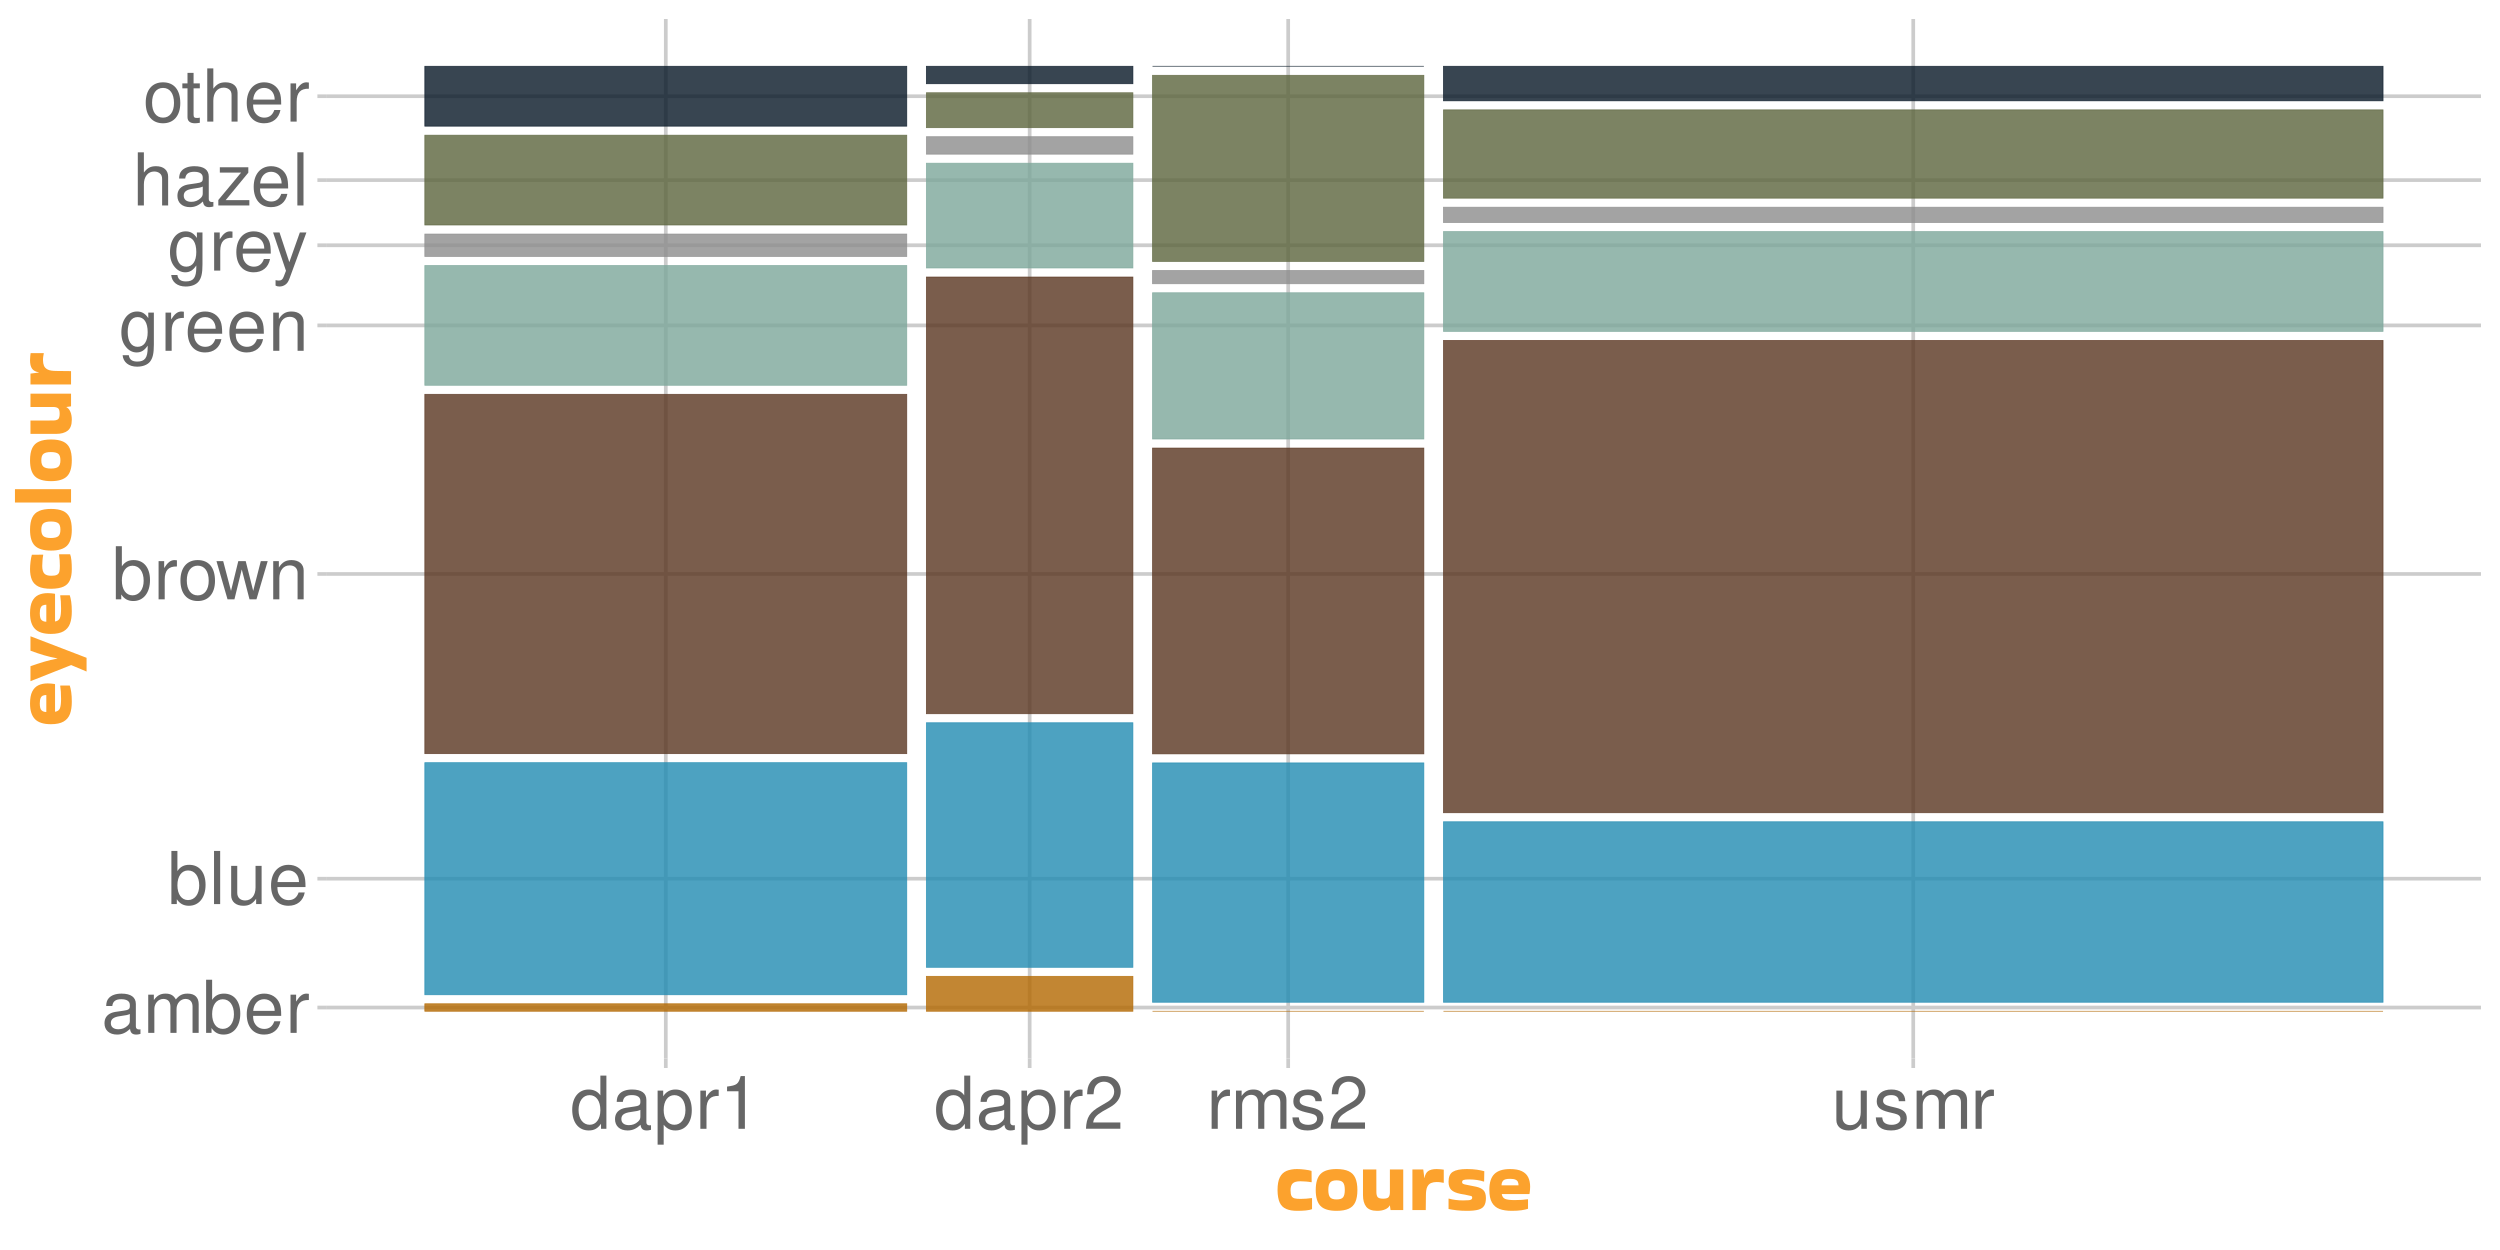 <?xml version="1.0" encoding="UTF-8"?>
<svg xmlns="http://www.w3.org/2000/svg" xmlns:xlink="http://www.w3.org/1999/xlink" width="720" height="360" viewBox="0 0 720 360">
<defs>
<g>
<g id="glyph-0-0">
<path d="M 11.234 -1.031 C 11.047 -0.984 10.969 -0.984 10.859 -0.984 C 10.25 -0.984 9.906 -1.297 9.906 -1.844 L 9.906 -8.312 C 9.906 -10.266 8.484 -11.312 5.781 -11.312 C 4.156 -11.312 2.875 -10.859 2.125 -10.031 C 1.609 -9.469 1.406 -8.844 1.359 -7.75 L 3.125 -7.75 C 3.281 -9.094 4.078 -9.703 5.719 -9.703 C 7.312 -9.703 8.172 -9.109 8.172 -8.062 L 8.172 -7.609 C 8.141 -6.844 7.766 -6.578 6.344 -6.391 C 3.859 -6.062 3.484 -5.984 2.812 -5.719 C 1.531 -5.172 0.875 -4.203 0.875 -2.766 C 0.875 -0.781 2.266 0.484 4.5 0.484 C 5.875 0.484 7 0 8.234 -1.141 C 8.359 0 8.906 0.484 10.031 0.484 C 10.422 0.484 10.641 0.438 11.234 0.297 Z M 8.172 -3.469 C 8.172 -2.875 8 -2.516 7.469 -2.031 C 6.766 -1.391 5.906 -1.047 4.875 -1.047 C 3.5 -1.047 2.703 -1.703 2.703 -2.812 C 2.703 -3.969 3.469 -4.562 5.359 -4.828 C 7.219 -5.078 7.578 -5.172 8.172 -5.438 Z M 8.172 -3.469 "/>
</g>
<g id="glyph-0-1">
<path d="M 1.469 -11 L 1.469 0 L 3.234 0 L 3.234 -6.906 C 3.234 -8.5 4.391 -9.781 5.812 -9.781 C 7.125 -9.781 7.859 -8.984 7.859 -7.578 L 7.859 0 L 9.625 0 L 9.625 -6.906 C 9.625 -8.5 10.766 -9.781 12.203 -9.781 C 13.484 -9.781 14.234 -8.969 14.234 -7.578 L 14.234 0 L 16 0 L 16 -8.25 C 16 -10.234 14.875 -11.312 12.812 -11.312 C 11.344 -11.312 10.453 -10.875 9.422 -9.641 C 8.781 -10.812 7.891 -11.312 6.469 -11.312 C 5 -11.312 4.016 -10.766 3.094 -9.453 L 3.094 -11 Z M 1.469 -11 "/>
</g>
<g id="glyph-0-2">
<path d="M 1.141 -15.312 L 1.141 0 L 2.703 0 L 2.703 -1.406 C 3.547 -0.125 4.656 0.484 6.188 0.484 C 9.094 0.484 10.984 -1.891 10.984 -5.547 C 10.984 -9.109 9.203 -11.312 6.281 -11.312 C 4.766 -11.312 3.703 -10.75 2.875 -9.516 L 2.875 -15.312 Z M 5.938 -9.688 C 7.891 -9.688 9.156 -7.984 9.156 -5.359 C 9.156 -2.859 7.859 -1.156 5.938 -1.156 C 4.078 -1.156 2.875 -2.828 2.875 -5.422 C 2.875 -8 4.078 -9.688 5.938 -9.688 Z M 5.938 -9.688 "/>
</g>
<g id="glyph-0-3">
<path d="M 10.766 -4.906 C 10.766 -6.594 10.641 -7.609 10.328 -8.422 C 9.625 -10.234 7.938 -11.312 5.875 -11.312 C 2.812 -11.312 0.844 -8.984 0.844 -5.359 C 0.844 -1.719 2.734 0.484 5.844 0.484 C 8.359 0.484 10.094 -0.938 10.547 -3.344 L 8.781 -3.344 C 8.297 -1.891 7.312 -1.141 5.906 -1.141 C 4.781 -1.141 3.844 -1.641 3.25 -2.562 C 2.828 -3.188 2.688 -3.828 2.672 -4.906 Z M 2.703 -6.344 C 2.859 -8.375 4.094 -9.703 5.859 -9.703 C 7.641 -9.703 8.891 -8.312 8.891 -6.344 Z M 2.703 -6.344 "/>
</g>
<g id="glyph-0-4">
<path d="M 1.453 -11 L 1.453 0 L 3.219 0 L 3.219 -5.719 C 3.234 -8.359 4.328 -9.531 6.734 -9.469 L 6.734 -11.25 C 6.453 -11.297 6.281 -11.312 6.062 -11.312 C 4.938 -11.312 4.078 -10.641 3.062 -9.016 L 3.062 -11 Z M 1.453 -11 "/>
</g>
<g id="glyph-0-5">
<path d="M 3.188 -15.312 L 1.422 -15.312 L 1.422 0 L 3.188 0 Z M 3.188 -15.312 "/>
</g>
<g id="glyph-0-6">
<path d="M 10.125 0 L 10.125 -11 L 8.375 -11 L 8.375 -4.766 C 8.375 -2.516 7.203 -1.047 5.375 -1.047 C 3.984 -1.047 3.109 -1.891 3.109 -3.219 L 3.109 -11 L 1.359 -11 L 1.359 -2.516 C 1.359 -0.688 2.734 0.484 4.875 0.484 C 6.484 0.484 7.516 -0.078 8.547 -1.531 L 8.547 0 Z M 10.125 0 "/>
</g>
<g id="glyph-0-7">
<path d="M 5.719 -11.312 C 2.609 -11.312 0.75 -9.109 0.75 -5.422 C 0.75 -1.703 2.609 0.484 5.734 0.484 C 8.844 0.484 10.703 -1.719 10.703 -5.328 C 10.703 -9.156 8.906 -11.312 5.719 -11.312 Z M 5.734 -9.703 C 7.703 -9.703 8.891 -8.078 8.891 -5.359 C 8.891 -2.75 7.672 -1.141 5.734 -1.141 C 3.781 -1.141 2.578 -2.75 2.578 -5.422 C 2.578 -8.078 3.781 -9.703 5.734 -9.703 Z M 5.734 -9.703 "/>
</g>
<g id="glyph-0-8">
<path d="M 11.641 0 L 14.875 -11 L 12.891 -11 L 10.703 -2.438 L 8.547 -11 L 6.406 -11 L 4.312 -2.438 L 2.062 -11 L 0.125 -11 L 3.312 0 L 5.297 0 L 7.406 -8.625 L 9.641 0 Z M 11.641 0 "/>
</g>
<g id="glyph-0-9">
<path d="M 1.469 -11 L 1.469 0 L 3.234 0 L 3.234 -6.062 C 3.234 -8.312 4.406 -9.781 6.219 -9.781 C 7.609 -9.781 8.484 -8.953 8.484 -7.625 L 8.484 0 L 10.234 0 L 10.234 -8.312 C 10.234 -10.141 8.859 -11.312 6.734 -11.312 C 5.109 -11.312 4.047 -10.688 3.094 -9.156 L 3.094 -11 Z M 1.469 -11 "/>
</g>
<g id="glyph-0-10">
<path d="M 8.484 -11 L 8.484 -9.406 C 7.609 -10.734 6.641 -11.312 5.25 -11.312 C 2.578 -11.312 0.734 -8.844 0.734 -5.312 C 0.734 -3.469 1.172 -2.125 2.125 -1.016 C 2.938 -0.047 3.984 0.484 5.125 0.484 C 6.453 0.484 7.391 -0.109 8.312 -1.484 L 8.312 -0.922 C 8.312 2.016 7.5 3.109 5.312 3.109 C 3.828 3.109 3.047 2.516 2.875 1.266 L 1.094 1.266 C 1.266 3.297 2.875 4.578 5.266 4.578 C 6.891 4.578 8.234 4.047 8.953 3.172 C 9.781 2.141 10.094 0.781 10.094 -1.812 L 10.094 -11 Z M 5.422 -9.703 C 7.266 -9.703 8.312 -8.141 8.312 -5.359 C 8.312 -2.688 7.25 -1.141 5.422 -1.141 C 3.609 -1.141 2.562 -2.703 2.562 -5.422 C 2.562 -8.109 3.609 -9.703 5.422 -9.703 Z M 5.422 -9.703 "/>
</g>
<g id="glyph-0-11">
<path d="M 8.141 -11 L 5.109 -2.438 L 2.281 -11 L 0.422 -11 L 4.141 0.047 L 3.469 1.781 C 3.172 2.562 2.797 2.859 2.062 2.859 C 1.766 2.859 1.516 2.812 1.141 2.734 L 1.141 4.312 C 1.484 4.5 1.844 4.578 2.312 4.578 C 2.875 4.578 3.484 4.391 3.953 4.047 C 4.5 3.656 4.812 3.188 5.141 2.312 L 10.031 -11 Z M 8.141 -11 "/>
</g>
<g id="glyph-0-12">
<path d="M 1.469 -15.312 L 1.469 0 L 3.219 0 L 3.219 -6.062 C 3.219 -8.312 4.391 -9.781 6.188 -9.781 C 6.781 -9.781 7.328 -9.625 7.75 -9.297 C 8.25 -8.922 8.469 -8.406 8.469 -7.625 L 8.469 0 L 10.203 0 L 10.203 -8.312 C 10.203 -10.156 8.891 -11.312 6.734 -11.312 C 5.188 -11.312 4.234 -10.844 3.219 -9.484 L 3.219 -15.312 Z M 1.469 -15.312 "/>
</g>
<g id="glyph-0-13">
<path d="M 9.297 -11 L 1.094 -11 L 1.094 -9.469 L 7.219 -9.469 L 0.656 -1.578 L 0.656 0 L 9.594 0 L 9.594 -1.531 L 2.766 -1.531 L 9.297 -9.453 Z M 9.297 -11 "/>
</g>
<g id="glyph-0-14">
<path d="M 5.328 -11 L 3.531 -11 L 3.531 -14.031 L 1.781 -14.031 L 1.781 -11 L 0.297 -11 L 0.297 -9.578 L 1.781 -9.578 L 1.781 -1.266 C 1.781 -0.125 2.547 0.484 3.906 0.484 C 4.375 0.484 4.75 0.438 5.328 0.344 L 5.328 -1.141 C 5.078 -1.078 4.844 -1.047 4.5 -1.047 C 3.734 -1.047 3.531 -1.266 3.531 -2.031 L 3.531 -9.578 L 5.328 -9.578 Z M 5.328 -11 "/>
</g>
<g id="glyph-0-15">
<path d="M 10.391 -15.312 L 8.656 -15.312 L 8.656 -9.625 C 7.922 -10.734 6.734 -11.312 5.266 -11.312 C 2.422 -11.312 0.547 -9.031 0.547 -5.516 C 0.547 -1.812 2.359 0.484 5.328 0.484 C 6.844 0.484 7.891 -0.078 8.844 -1.453 L 8.844 0 L 10.391 0 Z M 5.562 -9.688 C 7.453 -9.688 8.656 -8.016 8.656 -5.375 C 8.656 -2.828 7.438 -1.156 5.594 -1.156 C 3.656 -1.156 2.375 -2.859 2.375 -5.422 C 2.375 -7.984 3.656 -9.688 5.562 -9.688 Z M 5.562 -9.688 "/>
</g>
<g id="glyph-0-16">
<path d="M 1.141 4.578 L 2.891 4.578 L 2.891 -1.156 C 3.828 -0.016 4.844 0.484 6.281 0.484 C 9.141 0.484 10.984 -1.812 10.984 -5.312 C 10.984 -9.016 9.172 -11.312 6.266 -11.312 C 4.766 -11.312 3.562 -10.641 2.75 -9.344 L 2.75 -11 L 1.141 -11 Z M 5.969 -9.688 C 7.891 -9.688 9.156 -7.984 9.156 -5.359 C 9.156 -2.859 7.875 -1.156 5.969 -1.156 C 4.094 -1.156 2.891 -2.828 2.891 -5.422 C 2.891 -8 4.094 -9.688 5.969 -9.688 Z M 5.969 -9.688 "/>
</g>
<g id="glyph-0-17">
<path d="M 5.438 -10.812 L 5.438 0 L 7.281 0 L 7.281 -15.188 L 6.062 -15.188 C 5.422 -12.859 5 -12.531 2.141 -12.156 L 2.141 -10.812 Z M 5.438 -10.812 "/>
</g>
<g id="glyph-0-18">
<path d="M 10.625 -1.828 L 2.797 -1.828 C 2.984 -3.094 3.656 -3.891 5.484 -5 L 7.578 -6.172 C 9.656 -7.328 10.734 -8.891 10.734 -10.75 C 10.734 -12.016 10.234 -13.188 9.344 -14 C 8.469 -14.812 7.375 -15.188 5.969 -15.188 C 4.078 -15.188 2.672 -14.516 1.844 -13.203 C 1.328 -12.406 1.094 -11.469 1.047 -9.938 L 2.891 -9.938 C 2.969 -10.969 3.094 -11.578 3.344 -12.078 C 3.828 -13 4.781 -13.562 5.906 -13.562 C 7.578 -13.562 8.844 -12.344 8.844 -10.703 C 8.844 -9.484 8.141 -8.438 6.828 -7.688 L 4.891 -6.547 C 1.781 -4.766 0.875 -3.344 0.719 -0.016 L 10.625 -0.016 Z M 10.625 -1.828 "/>
</g>
<g id="glyph-0-19">
<path d="M 9.203 -7.938 C 9.172 -10.094 7.75 -11.312 5.203 -11.312 C 2.641 -11.312 0.984 -10 0.984 -7.953 C 0.984 -6.234 1.875 -5.422 4.469 -4.781 L 6.109 -4.391 C 7.328 -4.094 7.812 -3.656 7.812 -2.875 C 7.812 -1.828 6.781 -1.141 5.25 -1.141 C 4.312 -1.141 3.5 -1.406 3.062 -1.875 C 2.797 -2.188 2.672 -2.5 2.562 -3.281 L 0.719 -3.281 C 0.797 -0.734 2.219 0.484 5.109 0.484 C 7.875 0.484 9.641 -0.875 9.641 -3 C 9.641 -4.641 8.719 -5.547 6.531 -6.062 L 4.844 -6.469 C 3.422 -6.797 2.812 -7.266 2.812 -8.047 C 2.812 -9.078 3.719 -9.703 5.141 -9.703 C 6.547 -9.703 7.312 -9.094 7.344 -7.938 Z M 9.203 -7.938 "/>
</g>
<g id="glyph-1-0">
<path d="M 10.531 -3.594 L 10.531 -0.484 C 10.133 -0.316 9.539 -0.191 8.75 -0.109 C 7.969 -0.035 7.141 0 6.266 0 C 5.004 0 3.953 -0.176 3.109 -0.531 C 2.266 -0.883 1.641 -1.488 1.234 -2.344 C 0.828 -3.207 0.613 -4.41 0.594 -5.953 C 0.594 -7.535 0.812 -8.766 1.25 -9.641 C 1.695 -10.523 2.344 -11.145 3.188 -11.5 C 4.039 -11.852 5.055 -12.031 6.234 -12.031 C 6.941 -12.031 7.688 -11.977 8.469 -11.875 C 9.25 -11.781 9.891 -11.656 10.391 -11.5 L 10.422 -8.281 L 10.344 -8.234 C 9.863 -8.328 9.348 -8.395 8.797 -8.438 C 8.254 -8.488 7.723 -8.516 7.203 -8.516 C 6.129 -8.516 5.383 -8.312 4.969 -7.906 C 4.551 -7.508 4.344 -6.844 4.344 -5.906 C 4.344 -5.188 4.43 -4.648 4.609 -4.297 C 4.785 -3.941 5.082 -3.707 5.5 -3.594 C 5.914 -3.488 6.484 -3.438 7.203 -3.438 C 7.766 -3.438 8.301 -3.457 8.812 -3.5 C 9.32 -3.551 9.863 -3.609 10.438 -3.672 Z M 10.531 -3.594 "/>
</g>
<g id="glyph-1-1">
<path d="M 0.594 -5.969 C 0.594 -8.113 1.051 -9.66 1.969 -10.609 C 2.883 -11.555 4.426 -12.031 6.594 -12.031 C 8.051 -12.031 9.219 -11.82 10.094 -11.406 C 10.977 -10.988 11.613 -10.332 12 -9.438 C 12.395 -8.551 12.594 -7.395 12.594 -5.969 C 12.594 -4.562 12.395 -3.414 12 -2.531 C 11.613 -1.656 10.977 -1.016 10.094 -0.609 C 9.219 -0.203 8.051 0 6.594 0 C 4.426 0 2.883 -0.469 1.969 -1.406 C 1.051 -2.344 0.594 -3.863 0.594 -5.969 Z M 6.594 -3.281 C 7.52 -3.281 8.145 -3.484 8.469 -3.891 C 8.801 -4.305 8.969 -5.023 8.969 -6.047 C 8.969 -7.023 8.801 -7.723 8.469 -8.141 C 8.145 -8.566 7.52 -8.781 6.594 -8.781 C 5.695 -8.781 5.078 -8.566 4.734 -8.141 C 4.391 -7.723 4.219 -7.023 4.219 -6.047 C 4.219 -5.023 4.391 -4.305 4.734 -3.891 C 5.078 -3.484 5.695 -3.281 6.594 -3.281 Z M 6.594 -3.281 "/>
</g>
<g id="glyph-1-2">
<path d="M 5.281 0 C 3.812 0 2.766 -0.391 2.141 -1.172 C 1.516 -1.961 1.203 -3.082 1.203 -4.531 L 1.203 -11.906 L 5.047 -11.906 L 5.062 -5.469 C 5.062 -4.75 5.188 -4.238 5.438 -3.938 C 5.695 -3.645 6.223 -3.5 7.016 -3.5 C 7.766 -3.5 8.27 -3.629 8.531 -3.891 C 8.789 -4.16 8.93 -4.613 8.953 -5.25 L 8.953 -11.906 L 12.797 -11.906 L 12.797 -0.219 L 9.141 -0.219 L 8.953 -1.531 L 8.875 -1.531 C 8.664 -1.07 8.238 -0.703 7.594 -0.422 C 6.957 -0.141 6.188 0 5.281 0 Z M 5.281 0 "/>
</g>
<g id="glyph-1-3">
<path d="M 5.281 -0.219 L 1.438 -0.219 L 1.438 -11.906 L 4.562 -11.906 L 4.875 -9.5 L 4.938 -9.5 C 5.082 -10.395 5.426 -11.039 5.969 -11.438 C 6.52 -11.832 7.332 -12.031 8.406 -12.031 C 8.832 -12.031 9.223 -12.008 9.578 -11.969 C 9.93 -11.926 10.227 -11.891 10.469 -11.859 L 10.469 -8.109 L 10.422 -8.062 C 10.16 -8.125 9.863 -8.176 9.531 -8.219 C 9.207 -8.27 8.836 -8.297 8.422 -8.297 C 7.828 -8.297 7.297 -8.203 6.828 -8.016 C 6.359 -7.828 5.988 -7.457 5.719 -6.906 C 5.457 -6.352 5.328 -5.531 5.328 -4.438 Z M 5.281 -0.219 "/>
</g>
<g id="glyph-1-4">
<path d="M 0.906 -3.531 C 2.156 -3.176 3.539 -3 5.062 -3 C 5.801 -3 6.352 -3.02 6.719 -3.062 C 7.082 -3.113 7.328 -3.195 7.453 -3.312 C 7.586 -3.426 7.656 -3.578 7.656 -3.766 C 7.656 -4.035 7.555 -4.203 7.359 -4.266 C 7.16 -4.336 6.766 -4.426 6.172 -4.531 L 4.266 -4.891 C 3.055 -5.129 2.18 -5.508 1.641 -6.031 C 1.109 -6.551 0.844 -7.332 0.844 -8.375 C 0.844 -9.781 1.258 -10.738 2.094 -11.25 C 2.938 -11.77 4.281 -12.031 6.125 -12.031 C 7.227 -12.031 8.195 -11.969 9.031 -11.844 C 9.875 -11.719 10.578 -11.57 11.141 -11.406 L 11.094 -8.5 L 11.016 -8.422 C 9.723 -8.836 8.305 -9.047 6.766 -9.047 C 6.016 -9.047 5.488 -8.992 5.188 -8.891 C 4.895 -8.785 4.75 -8.582 4.75 -8.281 C 4.75 -8.125 4.789 -7.992 4.875 -7.891 C 4.969 -7.797 5.172 -7.703 5.484 -7.609 C 5.805 -7.523 6.316 -7.422 7.016 -7.297 L 8.766 -6.953 C 9.734 -6.742 10.445 -6.398 10.906 -5.922 C 11.375 -5.441 11.609 -4.68 11.609 -3.641 C 11.609 -2.734 11.441 -2.008 11.109 -1.469 C 10.773 -0.938 10.211 -0.555 9.422 -0.328 C 8.629 -0.109 7.535 0 6.141 0 C 5.086 0 4.113 -0.051 3.219 -0.156 C 2.332 -0.258 1.539 -0.383 0.844 -0.531 L 0.844 -3.484 Z M 0.906 -3.531 "/>
</g>
<g id="glyph-1-5">
<path d="M 11.734 -0.594 C 11.285 -0.438 10.664 -0.297 9.875 -0.172 C 9.082 -0.055 8.145 0 7.062 0 C 5.676 0 4.5 -0.176 3.531 -0.531 C 2.57 -0.895 1.844 -1.516 1.344 -2.391 C 0.844 -3.266 0.594 -4.477 0.594 -6.031 C 0.594 -8.133 1.078 -9.66 2.047 -10.609 C 3.016 -11.555 4.516 -12.031 6.547 -12.031 C 8.004 -12.031 9.148 -11.82 9.984 -11.406 C 10.828 -10.988 11.43 -10.398 11.797 -9.641 C 12.16 -8.879 12.344 -7.977 12.344 -6.938 C 12.344 -6.633 12.328 -6.305 12.297 -5.953 C 12.273 -5.598 12.234 -5.254 12.172 -4.922 L 12.078 -4.828 L 4.172 -4.828 C 4.285 -4.117 4.617 -3.648 5.172 -3.422 C 5.723 -3.203 6.625 -3.094 7.875 -3.094 C 8.707 -3.094 9.398 -3.113 9.953 -3.156 C 10.504 -3.195 11.066 -3.258 11.641 -3.344 L 11.734 -3.266 Z M 9 -7.344 C 9 -7.727 8.938 -8.062 8.812 -8.344 C 8.695 -8.625 8.461 -8.836 8.109 -8.984 C 7.754 -9.141 7.234 -9.219 6.547 -9.219 C 5.547 -9.219 4.891 -9.047 4.578 -8.703 C 4.266 -8.359 4.109 -7.906 4.109 -7.344 Z M 9 -7.344 "/>
</g>
<g id="glyph-2-0">
<path d="M -0.594 -11.734 C -0.438 -11.285 -0.297 -10.664 -0.172 -9.875 C -0.055 -9.082 0 -8.145 0 -7.062 C 0 -5.676 -0.176 -4.5 -0.531 -3.531 C -0.895 -2.57 -1.516 -1.844 -2.391 -1.344 C -3.266 -0.844 -4.477 -0.594 -6.031 -0.594 C -8.133 -0.594 -9.66 -1.078 -10.609 -2.047 C -11.555 -3.016 -12.031 -4.516 -12.031 -6.547 C -12.031 -8.004 -11.82 -9.148 -11.406 -9.984 C -10.988 -10.828 -10.398 -11.43 -9.641 -11.797 C -8.879 -12.16 -7.977 -12.344 -6.938 -12.344 C -6.633 -12.344 -6.305 -12.328 -5.953 -12.297 C -5.598 -12.273 -5.254 -12.234 -4.922 -12.172 L -4.828 -12.078 L -4.828 -4.172 C -4.117 -4.285 -3.648 -4.617 -3.422 -5.172 C -3.203 -5.723 -3.094 -6.625 -3.094 -7.875 C -3.094 -8.707 -3.113 -9.398 -3.156 -9.953 C -3.195 -10.504 -3.258 -11.066 -3.344 -11.641 L -3.266 -11.734 Z M -7.344 -9 C -7.727 -9 -8.062 -8.938 -8.344 -8.812 C -8.625 -8.695 -8.836 -8.461 -8.984 -8.109 C -9.141 -7.754 -9.219 -7.234 -9.219 -6.547 C -9.219 -5.547 -9.047 -4.891 -8.703 -4.578 C -8.359 -4.266 -7.906 -4.109 -7.344 -4.109 Z M -7.344 -9 "/>
</g>
<g id="glyph-2-1">
<path d="M 4.203 -2.781 L -0.188 -4.625 L -11.859 0 L -11.906 0 L -11.906 -4.297 C -10.645 -4.742 -9.375 -5.16 -8.094 -5.547 C -6.812 -5.941 -5.5 -6.258 -4.156 -6.5 L -4.156 -6.547 C -5.477 -6.785 -6.781 -7.094 -8.062 -7.469 C -9.344 -7.852 -10.625 -8.285 -11.906 -8.766 L -11.906 -12.891 L -11.828 -12.891 L 4.25 -6.719 L 4.25 -2.781 Z M 4.203 -2.781 "/>
</g>
<g id="glyph-2-2">
<path d="M -3.594 -10.531 L -0.484 -10.531 C -0.316 -10.133 -0.191 -9.539 -0.109 -8.75 C -0.035 -7.969 0 -7.141 0 -6.266 C 0 -5.004 -0.176 -3.953 -0.531 -3.109 C -0.883 -2.266 -1.488 -1.641 -2.344 -1.234 C -3.207 -0.828 -4.41 -0.613 -5.953 -0.594 C -7.535 -0.594 -8.766 -0.812 -9.641 -1.25 C -10.523 -1.695 -11.145 -2.344 -11.5 -3.188 C -11.852 -4.039 -12.031 -5.055 -12.031 -6.234 C -12.031 -6.941 -11.977 -7.688 -11.875 -8.469 C -11.781 -9.25 -11.656 -9.891 -11.5 -10.391 L -8.281 -10.422 L -8.234 -10.344 C -8.328 -9.863 -8.395 -9.348 -8.438 -8.797 C -8.488 -8.254 -8.516 -7.723 -8.516 -7.203 C -8.516 -6.129 -8.312 -5.383 -7.906 -4.969 C -7.508 -4.551 -6.844 -4.344 -5.906 -4.344 C -5.188 -4.344 -4.648 -4.43 -4.297 -4.609 C -3.941 -4.785 -3.707 -5.082 -3.594 -5.5 C -3.488 -5.914 -3.438 -6.484 -3.438 -7.203 C -3.438 -7.766 -3.457 -8.301 -3.5 -8.812 C -3.551 -9.32 -3.609 -9.863 -3.672 -10.438 Z M -3.594 -10.531 "/>
</g>
<g id="glyph-2-3">
<path d="M -5.969 -0.594 C -8.113 -0.594 -9.66 -1.051 -10.609 -1.969 C -11.555 -2.883 -12.031 -4.426 -12.031 -6.594 C -12.031 -8.051 -11.82 -9.219 -11.406 -10.094 C -10.988 -10.977 -10.332 -11.613 -9.438 -12 C -8.551 -12.395 -7.395 -12.594 -5.969 -12.594 C -4.562 -12.594 -3.414 -12.395 -2.531 -12 C -1.656 -11.613 -1.016 -10.977 -0.609 -10.094 C -0.203 -9.219 0 -8.051 0 -6.594 C 0 -4.426 -0.469 -2.883 -1.406 -1.969 C -2.344 -1.051 -3.863 -0.594 -5.969 -0.594 Z M -3.281 -6.594 C -3.281 -7.52 -3.484 -8.145 -3.891 -8.469 C -4.305 -8.801 -5.023 -8.969 -6.047 -8.969 C -7.023 -8.969 -7.723 -8.801 -8.141 -8.469 C -8.566 -8.145 -8.781 -7.52 -8.781 -6.594 C -8.781 -5.695 -8.566 -5.078 -8.141 -4.734 C -7.723 -4.391 -7.023 -4.219 -6.047 -4.219 C -5.023 -4.219 -4.305 -4.391 -3.891 -4.734 C -3.484 -5.078 -3.281 -5.695 -3.281 -6.594 Z M -3.281 -6.594 "/>
</g>
<g id="glyph-2-4">
<path d="M -0.219 -5.281 L -0.219 -1.438 L -16.375 -1.438 L -16.375 -5.281 Z M -0.219 -5.281 "/>
</g>
<g id="glyph-2-5">
<path d="M 0 -5.281 C 0 -3.812 -0.391 -2.766 -1.172 -2.141 C -1.961 -1.516 -3.082 -1.203 -4.531 -1.203 L -11.906 -1.203 L -11.906 -5.047 L -5.469 -5.062 C -4.75 -5.062 -4.238 -5.188 -3.938 -5.438 C -3.645 -5.695 -3.5 -6.223 -3.5 -7.016 C -3.5 -7.766 -3.629 -8.27 -3.891 -8.531 C -4.16 -8.789 -4.613 -8.93 -5.25 -8.953 L -11.906 -8.953 L -11.906 -12.797 L -0.219 -12.797 L -0.219 -9.141 L -1.531 -8.953 L -1.531 -8.875 C -1.07 -8.664 -0.703 -8.238 -0.422 -7.594 C -0.141 -6.957 0 -6.188 0 -5.281 Z M 0 -5.281 "/>
</g>
<g id="glyph-2-6">
<path d="M -0.219 -5.281 L -0.219 -1.438 L -11.906 -1.438 L -11.906 -4.562 L -9.5 -4.875 L -9.5 -4.938 C -10.395 -5.082 -11.039 -5.426 -11.438 -5.969 C -11.832 -6.52 -12.031 -7.332 -12.031 -8.406 C -12.031 -8.832 -12.008 -9.223 -11.969 -9.578 C -11.926 -9.93 -11.891 -10.227 -11.859 -10.469 L -8.109 -10.469 L -8.062 -10.422 C -8.125 -10.16 -8.176 -9.863 -8.219 -9.531 C -8.27 -9.207 -8.297 -8.836 -8.297 -8.422 C -8.297 -7.828 -8.203 -7.297 -8.016 -6.828 C -7.828 -6.359 -7.457 -5.988 -6.906 -5.719 C -6.352 -5.457 -5.531 -5.328 -4.438 -5.328 Z M -0.219 -5.281 "/>
</g>
</g>
<clipPath id="clip-0">
<path clip-rule="nonzero" d="M 94.152 5.48 L 714.523 5.48 L 714.523 304.852 L 94.152 304.852 Z M 94.152 5.48 "/>
</clipPath>
<clipPath id="clip-1">
<path clip-rule="nonzero" d="M 94.152 289 L 714.523 289 L 714.523 291 L 94.152 291 Z M 94.152 289 "/>
</clipPath>
<clipPath id="clip-2">
<path clip-rule="nonzero" d="M 94.152 252 L 714.523 252 L 714.523 254 L 94.152 254 Z M 94.152 252 "/>
</clipPath>
<clipPath id="clip-3">
<path clip-rule="nonzero" d="M 94.152 164 L 714.523 164 L 714.523 166 L 94.152 166 Z M 94.152 164 "/>
</clipPath>
<clipPath id="clip-4">
<path clip-rule="nonzero" d="M 94.152 93 L 714.523 93 L 714.523 95 L 94.152 95 Z M 94.152 93 "/>
</clipPath>
<clipPath id="clip-5">
<path clip-rule="nonzero" d="M 94.152 70 L 714.523 70 L 714.523 72 L 94.152 72 Z M 94.152 70 "/>
</clipPath>
<clipPath id="clip-6">
<path clip-rule="nonzero" d="M 94.152 51 L 714.523 51 L 714.523 53 L 94.152 53 Z M 94.152 51 "/>
</clipPath>
<clipPath id="clip-7">
<path clip-rule="nonzero" d="M 94.152 27 L 714.523 27 L 714.523 29 L 94.152 29 Z M 94.152 27 "/>
</clipPath>
<clipPath id="clip-8">
<path clip-rule="nonzero" d="M 191 5.48 L 193 5.48 L 193 304.852 L 191 304.852 Z M 191 5.48 "/>
</clipPath>
<clipPath id="clip-9">
<path clip-rule="nonzero" d="M 296 5.48 L 298 5.48 L 298 304.852 L 296 304.852 Z M 296 5.48 "/>
</clipPath>
<clipPath id="clip-10">
<path clip-rule="nonzero" d="M 370 5.48 L 372 5.48 L 372 304.852 L 370 304.852 Z M 370 5.48 "/>
</clipPath>
<clipPath id="clip-11">
<path clip-rule="nonzero" d="M 550 5.48 L 552 5.48 L 552 304.852 L 550 304.852 Z M 550 5.48 "/>
</clipPath>
</defs>
<rect x="-72" y="-36" width="864" height="432" fill="rgb(100%, 100%, 100%)" fill-opacity="1"/>
<path fill="none" stroke-width="1.067" stroke-linecap="round" stroke-linejoin="round" stroke="rgb(100%, 100%, 100%)" stroke-opacity="1" stroke-miterlimit="10" d="M 0 360 L 720 360 L 720 0 L 0 0 Z M 0 360 "/>
<g clip-path="url(#clip-0)">
<path fill-rule="nonzero" fill="rgb(100%, 100%, 100%)" fill-opacity="1" stroke-width="1.067" stroke-linecap="round" stroke-linejoin="round" stroke="rgb(100%, 100%, 100%)" stroke-opacity="1" stroke-miterlimit="10" d="M 94.152 304.848 L 714.523 304.848 L 714.523 5.477 L 94.152 5.477 Z M 94.152 304.848 "/>
</g>
<g clip-path="url(#clip-1)">
<path fill="none" stroke-width="1.067" stroke-linecap="butt" stroke-linejoin="round" stroke="rgb(80%, 80%, 80%)" stroke-opacity="1" stroke-miterlimit="10" d="M 94.152 290.164 L 714.52 290.164 "/>
</g>
<g clip-path="url(#clip-2)">
<path fill="none" stroke-width="1.067" stroke-linecap="butt" stroke-linejoin="round" stroke="rgb(80%, 80%, 80%)" stroke-opacity="1" stroke-miterlimit="10" d="M 94.152 253.07 L 714.52 253.07 "/>
</g>
<g clip-path="url(#clip-3)">
<path fill="none" stroke-width="1.067" stroke-linecap="butt" stroke-linejoin="round" stroke="rgb(80%, 80%, 80%)" stroke-opacity="1" stroke-miterlimit="10" d="M 94.152 165.305 L 714.52 165.305 "/>
</g>
<g clip-path="url(#clip-4)">
<path fill="none" stroke-width="1.067" stroke-linecap="butt" stroke-linejoin="round" stroke="rgb(80%, 80%, 80%)" stroke-opacity="1" stroke-miterlimit="10" d="M 94.152 93.715 L 714.52 93.715 "/>
</g>
<g clip-path="url(#clip-5)">
<path fill="none" stroke-width="1.067" stroke-linecap="butt" stroke-linejoin="round" stroke="rgb(80%, 80%, 80%)" stroke-opacity="1" stroke-miterlimit="10" d="M 94.152 70.633 L 714.52 70.633 "/>
</g>
<g clip-path="url(#clip-6)">
<path fill="none" stroke-width="1.067" stroke-linecap="butt" stroke-linejoin="round" stroke="rgb(80%, 80%, 80%)" stroke-opacity="1" stroke-miterlimit="10" d="M 94.152 51.867 L 714.52 51.867 "/>
</g>
<g clip-path="url(#clip-7)">
<path fill="none" stroke-width="1.067" stroke-linecap="butt" stroke-linejoin="round" stroke="rgb(80%, 80%, 80%)" stroke-opacity="1" stroke-miterlimit="10" d="M 94.152 27.711 L 714.52 27.711 "/>
</g>
<g clip-path="url(#clip-8)">
<path fill="none" stroke-width="1.067" stroke-linecap="butt" stroke-linejoin="round" stroke="rgb(80%, 80%, 80%)" stroke-opacity="1" stroke-miterlimit="10" d="M 191.75 304.848 L 191.75 5.48 "/>
</g>
<g clip-path="url(#clip-9)">
<path fill="none" stroke-width="1.067" stroke-linecap="butt" stroke-linejoin="round" stroke="rgb(80%, 80%, 80%)" stroke-opacity="1" stroke-miterlimit="10" d="M 296.539 304.848 L 296.539 5.48 "/>
</g>
<g clip-path="url(#clip-10)">
<path fill="none" stroke-width="1.067" stroke-linecap="butt" stroke-linejoin="round" stroke="rgb(80%, 80%, 80%)" stroke-opacity="1" stroke-miterlimit="10" d="M 370.996 304.848 L 370.996 5.48 "/>
</g>
<g clip-path="url(#clip-11)">
<path fill="none" stroke-width="1.067" stroke-linecap="butt" stroke-linejoin="round" stroke="rgb(80%, 80%, 80%)" stroke-opacity="1" stroke-miterlimit="10" d="M 551.016 304.848 L 551.016 5.48 "/>
</g>
<path fill-rule="nonzero" fill="rgb(70.196%, 40.784%, 0%)" fill-opacity="0.8" stroke-width="0.213" stroke-linecap="butt" stroke-linejoin="miter" stroke="rgb(70.196%, 40.784%, 0%)" stroke-opacity="0.8" stroke-miterlimit="10" d="M 122.348 291.242 L 261.152 291.242 L 261.152 289.086 L 122.348 289.086 Z M 122.348 291.242 "/>
<path fill-rule="nonzero" fill="rgb(12.941%, 54.51%, 69.804%)" fill-opacity="0.8" stroke-width="0.213" stroke-linecap="butt" stroke-linejoin="miter" stroke="rgb(12.941%, 54.51%, 69.804%)" stroke-opacity="0.8" stroke-miterlimit="10" d="M 122.348 286.492 L 261.152 286.492 L 261.152 219.652 L 122.348 219.652 Z M 122.348 286.492 "/>
<path fill-rule="nonzero" fill="rgb(34.902%, 20.784%, 12.549%)" fill-opacity="0.8" stroke-width="0.213" stroke-linecap="butt" stroke-linejoin="miter" stroke="rgb(34.902%, 20.784%, 12.549%)" stroke-opacity="0.8" stroke-miterlimit="10" d="M 122.348 217.055 L 261.152 217.055 L 261.152 113.559 L 122.348 113.559 Z M 122.348 217.055 "/>
<path fill-rule="nonzero" fill="rgb(48.627%, 65.098%, 60.392%)" fill-opacity="0.8" stroke-width="0.213" stroke-linecap="butt" stroke-linejoin="miter" stroke="rgb(48.627%, 65.098%, 60.392%)" stroke-opacity="0.8" stroke-miterlimit="10" d="M 122.348 110.961 L 261.152 110.961 L 261.152 76.461 L 122.348 76.461 Z M 122.348 110.961 "/>
<path fill-rule="nonzero" fill="rgb(54.902%, 54.902%, 54.902%)" fill-opacity="0.8" stroke-width="0.213" stroke-linecap="butt" stroke-linejoin="miter" stroke="rgb(54.902%, 54.902%, 54.902%)" stroke-opacity="0.8" stroke-miterlimit="10" d="M 122.348 73.867 L 261.152 73.867 L 261.152 67.398 L 122.348 67.398 Z M 122.348 73.867 "/>
<path fill-rule="nonzero" fill="rgb(36.078%, 39.216%, 23.922%)" fill-opacity="0.8" stroke-width="0.213" stroke-linecap="butt" stroke-linejoin="miter" stroke="rgb(36.078%, 39.216%, 23.922%)" stroke-opacity="0.8" stroke-miterlimit="10" d="M 122.348 64.805 L 261.152 64.805 L 261.152 38.93 L 122.348 38.93 Z M 122.348 64.805 "/>
<path fill-rule="nonzero" fill="rgb(2.745%, 9.02%, 14.902%)" fill-opacity="0.8" stroke-width="0.213" stroke-linecap="butt" stroke-linejoin="miter" stroke="rgb(2.745%, 9.02%, 14.902%)" stroke-opacity="0.8" stroke-miterlimit="10" d="M 122.348 36.336 L 261.152 36.336 L 261.152 19.086 L 122.348 19.086 Z M 122.348 36.336 "/>
<path fill-rule="nonzero" fill="rgb(70.196%, 40.784%, 0%)" fill-opacity="0.8" stroke-width="0.213" stroke-linecap="butt" stroke-linejoin="miter" stroke="rgb(70.196%, 40.784%, 0%)" stroke-opacity="0.8" stroke-miterlimit="10" d="M 266.793 291.242 L 326.281 291.242 L 326.281 281.18 L 266.793 281.18 Z M 266.793 291.242 "/>
<path fill-rule="nonzero" fill="rgb(12.941%, 54.51%, 69.804%)" fill-opacity="0.8" stroke-width="0.213" stroke-linecap="butt" stroke-linejoin="miter" stroke="rgb(12.941%, 54.51%, 69.804%)" stroke-opacity="0.8" stroke-miterlimit="10" d="M 266.793 278.586 L 326.281 278.586 L 326.281 208.152 L 266.793 208.152 Z M 266.793 278.586 "/>
<path fill-rule="nonzero" fill="rgb(34.902%, 20.784%, 12.549%)" fill-opacity="0.8" stroke-width="0.213" stroke-linecap="butt" stroke-linejoin="miter" stroke="rgb(34.902%, 20.784%, 12.549%)" stroke-opacity="0.8" stroke-miterlimit="10" d="M 266.793 205.555 L 326.281 205.555 L 326.281 79.777 L 266.793 79.777 Z M 266.793 205.555 "/>
<path fill-rule="nonzero" fill="rgb(48.627%, 65.098%, 60.392%)" fill-opacity="0.8" stroke-width="0.213" stroke-linecap="butt" stroke-linejoin="miter" stroke="rgb(48.627%, 65.098%, 60.392%)" stroke-opacity="0.8" stroke-miterlimit="10" d="M 266.793 77.184 L 326.281 77.184 L 326.281 46.996 L 266.793 46.996 Z M 266.793 77.184 "/>
<path fill-rule="nonzero" fill="rgb(54.902%, 54.902%, 54.902%)" fill-opacity="0.8" stroke-width="0.213" stroke-linecap="butt" stroke-linejoin="miter" stroke="rgb(54.902%, 54.902%, 54.902%)" stroke-opacity="0.8" stroke-miterlimit="10" d="M 266.793 44.402 L 326.281 44.402 L 326.281 39.371 L 266.793 39.371 Z M 266.793 44.402 "/>
<path fill-rule="nonzero" fill="rgb(36.078%, 39.216%, 23.922%)" fill-opacity="0.8" stroke-width="0.213" stroke-linecap="butt" stroke-linejoin="miter" stroke="rgb(36.078%, 39.216%, 23.922%)" stroke-opacity="0.8" stroke-miterlimit="10" d="M 266.793 36.773 L 326.281 36.773 L 326.281 26.711 L 266.793 26.711 Z M 266.793 36.773 "/>
<path fill-rule="nonzero" fill="rgb(2.745%, 9.02%, 14.902%)" fill-opacity="0.8" stroke-width="0.213" stroke-linecap="butt" stroke-linejoin="miter" stroke="rgb(2.745%, 9.02%, 14.902%)" stroke-opacity="0.8" stroke-miterlimit="10" d="M 266.793 24.117 L 326.281 24.117 L 326.281 19.086 L 266.793 19.086 Z M 266.793 24.117 "/>
<path fill="none" stroke-width="0.213" stroke-linecap="butt" stroke-linejoin="miter" stroke="rgb(70.196%, 40.784%, 0%)" stroke-opacity="0.8" stroke-miterlimit="10" d="M 331.922 291.242 L 410.074 291.242 Z M 331.922 291.242 "/>
<path fill-rule="nonzero" fill="rgb(12.941%, 54.51%, 69.804%)" fill-opacity="0.8" stroke-width="0.213" stroke-linecap="butt" stroke-linejoin="miter" stroke="rgb(12.941%, 54.51%, 69.804%)" stroke-opacity="0.8" stroke-miterlimit="10" d="M 331.922 288.648 L 410.074 288.648 L 410.074 219.715 L 331.922 219.715 Z M 331.922 288.648 "/>
<path fill-rule="nonzero" fill="rgb(34.902%, 20.784%, 12.549%)" fill-opacity="0.8" stroke-width="0.213" stroke-linecap="butt" stroke-linejoin="miter" stroke="rgb(34.902%, 20.784%, 12.549%)" stroke-opacity="0.8" stroke-miterlimit="10" d="M 331.922 217.117 L 410.074 217.117 L 410.074 129.035 L 331.922 129.035 Z M 331.922 217.117 "/>
<path fill-rule="nonzero" fill="rgb(48.627%, 65.098%, 60.392%)" fill-opacity="0.8" stroke-width="0.213" stroke-linecap="butt" stroke-linejoin="miter" stroke="rgb(48.627%, 65.098%, 60.392%)" stroke-opacity="0.8" stroke-miterlimit="10" d="M 331.922 126.441 L 410.074 126.441 L 410.074 84.316 L 331.922 84.316 Z M 331.922 126.441 "/>
<path fill-rule="nonzero" fill="rgb(54.902%, 54.902%, 54.902%)" fill-opacity="0.8" stroke-width="0.213" stroke-linecap="butt" stroke-linejoin="miter" stroke="rgb(54.902%, 54.902%, 54.902%)" stroke-opacity="0.8" stroke-miterlimit="10" d="M 331.922 81.723 L 410.074 81.723 L 410.074 77.895 L 331.922 77.895 Z M 331.922 81.723 "/>
<path fill-rule="nonzero" fill="rgb(36.078%, 39.216%, 23.922%)" fill-opacity="0.8" stroke-width="0.213" stroke-linecap="butt" stroke-linejoin="miter" stroke="rgb(36.078%, 39.216%, 23.922%)" stroke-opacity="0.8" stroke-miterlimit="10" d="M 331.922 75.297 L 410.074 75.297 L 410.074 21.684 L 331.922 21.684 Z M 331.922 75.297 "/>
<path fill="none" stroke-width="0.213" stroke-linecap="butt" stroke-linejoin="miter" stroke="rgb(2.745%, 9.02%, 14.902%)" stroke-opacity="0.8" stroke-miterlimit="10" d="M 331.922 19.086 L 410.074 19.086 Z M 331.922 19.086 "/>
<path fill="none" stroke-width="0.213" stroke-linecap="butt" stroke-linejoin="miter" stroke="rgb(70.196%, 40.784%, 0%)" stroke-opacity="0.8" stroke-miterlimit="10" d="M 415.711 291.242 L 686.32 291.242 Z M 415.711 291.242 "/>
<path fill-rule="nonzero" fill="rgb(12.941%, 54.51%, 69.804%)" fill-opacity="0.8" stroke-width="0.213" stroke-linecap="butt" stroke-linejoin="miter" stroke="rgb(12.941%, 54.51%, 69.804%)" stroke-opacity="0.8" stroke-miterlimit="10" d="M 415.711 288.648 L 686.32 288.648 L 686.32 236.668 L 415.711 236.668 Z M 415.711 288.648 "/>
<path fill-rule="nonzero" fill="rgb(34.902%, 20.784%, 12.549%)" fill-opacity="0.8" stroke-width="0.213" stroke-linecap="butt" stroke-linejoin="miter" stroke="rgb(34.902%, 20.784%, 12.549%)" stroke-opacity="0.8" stroke-miterlimit="10" d="M 415.711 234.07 L 686.32 234.07 L 686.32 98.035 L 415.711 98.035 Z M 415.711 234.07 "/>
<path fill-rule="nonzero" fill="rgb(48.627%, 65.098%, 60.392%)" fill-opacity="0.8" stroke-width="0.213" stroke-linecap="butt" stroke-linejoin="miter" stroke="rgb(48.627%, 65.098%, 60.392%)" stroke-opacity="0.8" stroke-miterlimit="10" d="M 415.711 95.441 L 686.32 95.441 L 686.32 66.688 L 415.711 66.688 Z M 415.711 95.441 "/>
<path fill-rule="nonzero" fill="rgb(54.902%, 54.902%, 54.902%)" fill-opacity="0.8" stroke-width="0.213" stroke-linecap="butt" stroke-linejoin="miter" stroke="rgb(54.902%, 54.902%, 54.902%)" stroke-opacity="0.8" stroke-miterlimit="10" d="M 415.711 64.094 L 686.32 64.094 L 686.32 59.668 L 415.711 59.668 Z M 415.711 64.094 "/>
<path fill-rule="nonzero" fill="rgb(36.078%, 39.216%, 23.922%)" fill-opacity="0.8" stroke-width="0.213" stroke-linecap="butt" stroke-linejoin="miter" stroke="rgb(36.078%, 39.216%, 23.922%)" stroke-opacity="0.8" stroke-miterlimit="10" d="M 415.711 57.074 L 686.32 57.074 L 686.32 31.637 L 415.711 31.637 Z M 415.711 57.074 "/>
<path fill-rule="nonzero" fill="rgb(2.745%, 9.02%, 14.902%)" fill-opacity="0.8" stroke-width="0.213" stroke-linecap="butt" stroke-linejoin="miter" stroke="rgb(2.745%, 9.02%, 14.902%)" stroke-opacity="0.8" stroke-miterlimit="10" d="M 415.711 29.039 L 686.32 29.039 L 686.32 19.086 L 415.711 19.086 Z M 415.711 29.039 "/>
<g fill="rgb(40%, 40%, 40%)" fill-opacity="1">
<use xlink:href="#glyph-0-0" x="29.219" y="297.473"/>
<use xlink:href="#glyph-0-1" x="41.219" y="297.473"/>
<use xlink:href="#glyph-0-2" x="58.219" y="297.473"/>
<use xlink:href="#glyph-0-3" x="70.219" y="297.473"/>
<use xlink:href="#glyph-0-4" x="82.219" y="297.473"/>
</g>
<g fill="rgb(40%, 40%, 40%)" fill-opacity="1">
<use xlink:href="#glyph-0-2" x="48.219" y="260.379"/>
<use xlink:href="#glyph-0-5" x="60.219" y="260.379"/>
<use xlink:href="#glyph-0-6" x="65.219" y="260.379"/>
<use xlink:href="#glyph-0-3" x="77.219" y="260.379"/>
</g>
<g fill="rgb(40%, 40%, 40%)" fill-opacity="1">
<use xlink:href="#glyph-0-2" x="32.219" y="172.613"/>
<use xlink:href="#glyph-0-4" x="44.219" y="172.613"/>
<use xlink:href="#glyph-0-7" x="51.219" y="172.613"/>
<use xlink:href="#glyph-0-8" x="62.219" y="172.613"/>
<use xlink:href="#glyph-0-9" x="77.219" y="172.613"/>
</g>
<g fill="rgb(40%, 40%, 40%)" fill-opacity="1">
<use xlink:href="#glyph-0-10" x="34.219" y="101.023"/>
<use xlink:href="#glyph-0-4" x="46.219" y="101.023"/>
<use xlink:href="#glyph-0-3" x="53.219" y="101.023"/>
<use xlink:href="#glyph-0-3" x="65.219" y="101.023"/>
<use xlink:href="#glyph-0-9" x="77.219" y="101.023"/>
</g>
<g fill="rgb(40%, 40%, 40%)" fill-opacity="1">
<use xlink:href="#glyph-0-10" x="48.219" y="77.941"/>
<use xlink:href="#glyph-0-4" x="60.219" y="77.941"/>
<use xlink:href="#glyph-0-3" x="67.219" y="77.941"/>
<use xlink:href="#glyph-0-11" x="78.219" y="77.941"/>
</g>
<g fill="rgb(40%, 40%, 40%)" fill-opacity="1">
<use xlink:href="#glyph-0-12" x="38.219" y="59.176"/>
<use xlink:href="#glyph-0-0" x="50.219" y="59.176"/>
<use xlink:href="#glyph-0-13" x="62.219" y="59.176"/>
<use xlink:href="#glyph-0-3" x="72.219" y="59.176"/>
<use xlink:href="#glyph-0-5" x="84.219" y="59.176"/>
</g>
<g fill="rgb(40%, 40%, 40%)" fill-opacity="1">
<use xlink:href="#glyph-0-7" x="41.219" y="35.02"/>
<use xlink:href="#glyph-0-14" x="52.219" y="35.02"/>
<use xlink:href="#glyph-0-12" x="58.219" y="35.02"/>
<use xlink:href="#glyph-0-3" x="70.219" y="35.02"/>
<use xlink:href="#glyph-0-4" x="82.219" y="35.02"/>
</g>
<path fill="none" stroke-width="1.067" stroke-linecap="butt" stroke-linejoin="round" stroke="rgb(80%, 80%, 80%)" stroke-opacity="1" stroke-miterlimit="10" d="M 91.41 290.164 L 94.152 290.164 "/>
<path fill="none" stroke-width="1.067" stroke-linecap="butt" stroke-linejoin="round" stroke="rgb(80%, 80%, 80%)" stroke-opacity="1" stroke-miterlimit="10" d="M 91.41 253.07 L 94.152 253.07 "/>
<path fill="none" stroke-width="1.067" stroke-linecap="butt" stroke-linejoin="round" stroke="rgb(80%, 80%, 80%)" stroke-opacity="1" stroke-miterlimit="10" d="M 91.41 165.305 L 94.152 165.305 "/>
<path fill="none" stroke-width="1.067" stroke-linecap="butt" stroke-linejoin="round" stroke="rgb(80%, 80%, 80%)" stroke-opacity="1" stroke-miterlimit="10" d="M 91.41 93.715 L 94.152 93.715 "/>
<path fill="none" stroke-width="1.067" stroke-linecap="butt" stroke-linejoin="round" stroke="rgb(80%, 80%, 80%)" stroke-opacity="1" stroke-miterlimit="10" d="M 91.41 70.633 L 94.152 70.633 "/>
<path fill="none" stroke-width="1.067" stroke-linecap="butt" stroke-linejoin="round" stroke="rgb(80%, 80%, 80%)" stroke-opacity="1" stroke-miterlimit="10" d="M 91.41 51.867 L 94.152 51.867 "/>
<path fill="none" stroke-width="1.067" stroke-linecap="butt" stroke-linejoin="round" stroke="rgb(80%, 80%, 80%)" stroke-opacity="1" stroke-miterlimit="10" d="M 91.41 27.711 L 94.152 27.711 "/>
<path fill="none" stroke-width="1.067" stroke-linecap="butt" stroke-linejoin="round" stroke="rgb(80%, 80%, 80%)" stroke-opacity="1" stroke-miterlimit="10" d="M 191.75 307.59 L 191.75 304.848 "/>
<path fill="none" stroke-width="1.067" stroke-linecap="butt" stroke-linejoin="round" stroke="rgb(80%, 80%, 80%)" stroke-opacity="1" stroke-miterlimit="10" d="M 296.539 307.59 L 296.539 304.848 "/>
<path fill="none" stroke-width="1.067" stroke-linecap="butt" stroke-linejoin="round" stroke="rgb(80%, 80%, 80%)" stroke-opacity="1" stroke-miterlimit="10" d="M 370.996 307.59 L 370.996 304.848 "/>
<path fill="none" stroke-width="1.067" stroke-linecap="butt" stroke-linejoin="round" stroke="rgb(80%, 80%, 80%)" stroke-opacity="1" stroke-miterlimit="10" d="M 551.016 307.59 L 551.016 304.848 "/>
<g fill="rgb(40%, 40%, 40%)" fill-opacity="1">
<use xlink:href="#glyph-0-15" x="164.25" y="325.09"/>
<use xlink:href="#glyph-0-0" x="176.25" y="325.09"/>
<use xlink:href="#glyph-0-16" x="188.25" y="325.09"/>
<use xlink:href="#glyph-0-4" x="200.25" y="325.09"/>
<use xlink:href="#glyph-0-17" x="207.25" y="325.09"/>
</g>
<g fill="rgb(40%, 40%, 40%)" fill-opacity="1">
<use xlink:href="#glyph-0-15" x="269.039" y="325.09"/>
<use xlink:href="#glyph-0-0" x="281.039" y="325.09"/>
<use xlink:href="#glyph-0-16" x="293.039" y="325.09"/>
<use xlink:href="#glyph-0-4" x="305.039" y="325.09"/>
<use xlink:href="#glyph-0-18" x="312.039" y="325.09"/>
</g>
<g fill="rgb(40%, 40%, 40%)" fill-opacity="1">
<use xlink:href="#glyph-0-4" x="347.496" y="325.09"/>
<use xlink:href="#glyph-0-1" x="354.496" y="325.09"/>
<use xlink:href="#glyph-0-19" x="371.496" y="325.09"/>
<use xlink:href="#glyph-0-18" x="382.496" y="325.09"/>
</g>
<g fill="rgb(40%, 40%, 40%)" fill-opacity="1">
<use xlink:href="#glyph-0-6" x="527.516" y="325.09"/>
<use xlink:href="#glyph-0-19" x="539.516" y="325.09"/>
<use xlink:href="#glyph-0-1" x="550.516" y="325.09"/>
<use xlink:href="#glyph-0-4" x="567.516" y="325.09"/>
</g>
<g fill="rgb(98.824%, 63.529%, 17.647%)" fill-opacity="1">
<use xlink:href="#glyph-1-0" x="367.336" y="348.72"/>
<use xlink:href="#glyph-1-1" x="378.336" y="348.72"/>
<use xlink:href="#glyph-1-2" x="391.336" y="348.72"/>
<use xlink:href="#glyph-1-3" x="405.336" y="348.72"/>
<use xlink:href="#glyph-1-4" x="416.336" y="348.72"/>
<use xlink:href="#glyph-1-5" x="428.336" y="348.72"/>
</g>
<g fill="rgb(98.824%, 63.529%, 17.647%)" fill-opacity="1">
<use xlink:href="#glyph-2-0" x="20.681" y="209.164"/>
<use xlink:href="#glyph-2-1" x="20.681" y="196.164"/>
<use xlink:href="#glyph-2-0" x="20.681" y="183.164"/>
<use xlink:href="#glyph-2-2" x="20.681" y="170.164"/>
<use xlink:href="#glyph-2-3" x="20.681" y="159.164"/>
<use xlink:href="#glyph-2-4" x="20.681" y="146.164"/>
<use xlink:href="#glyph-2-3" x="20.681" y="139.164"/>
<use xlink:href="#glyph-2-5" x="20.681" y="126.164"/>
<use xlink:href="#glyph-2-6" x="20.681" y="112.164"/>
</g>
</svg>

